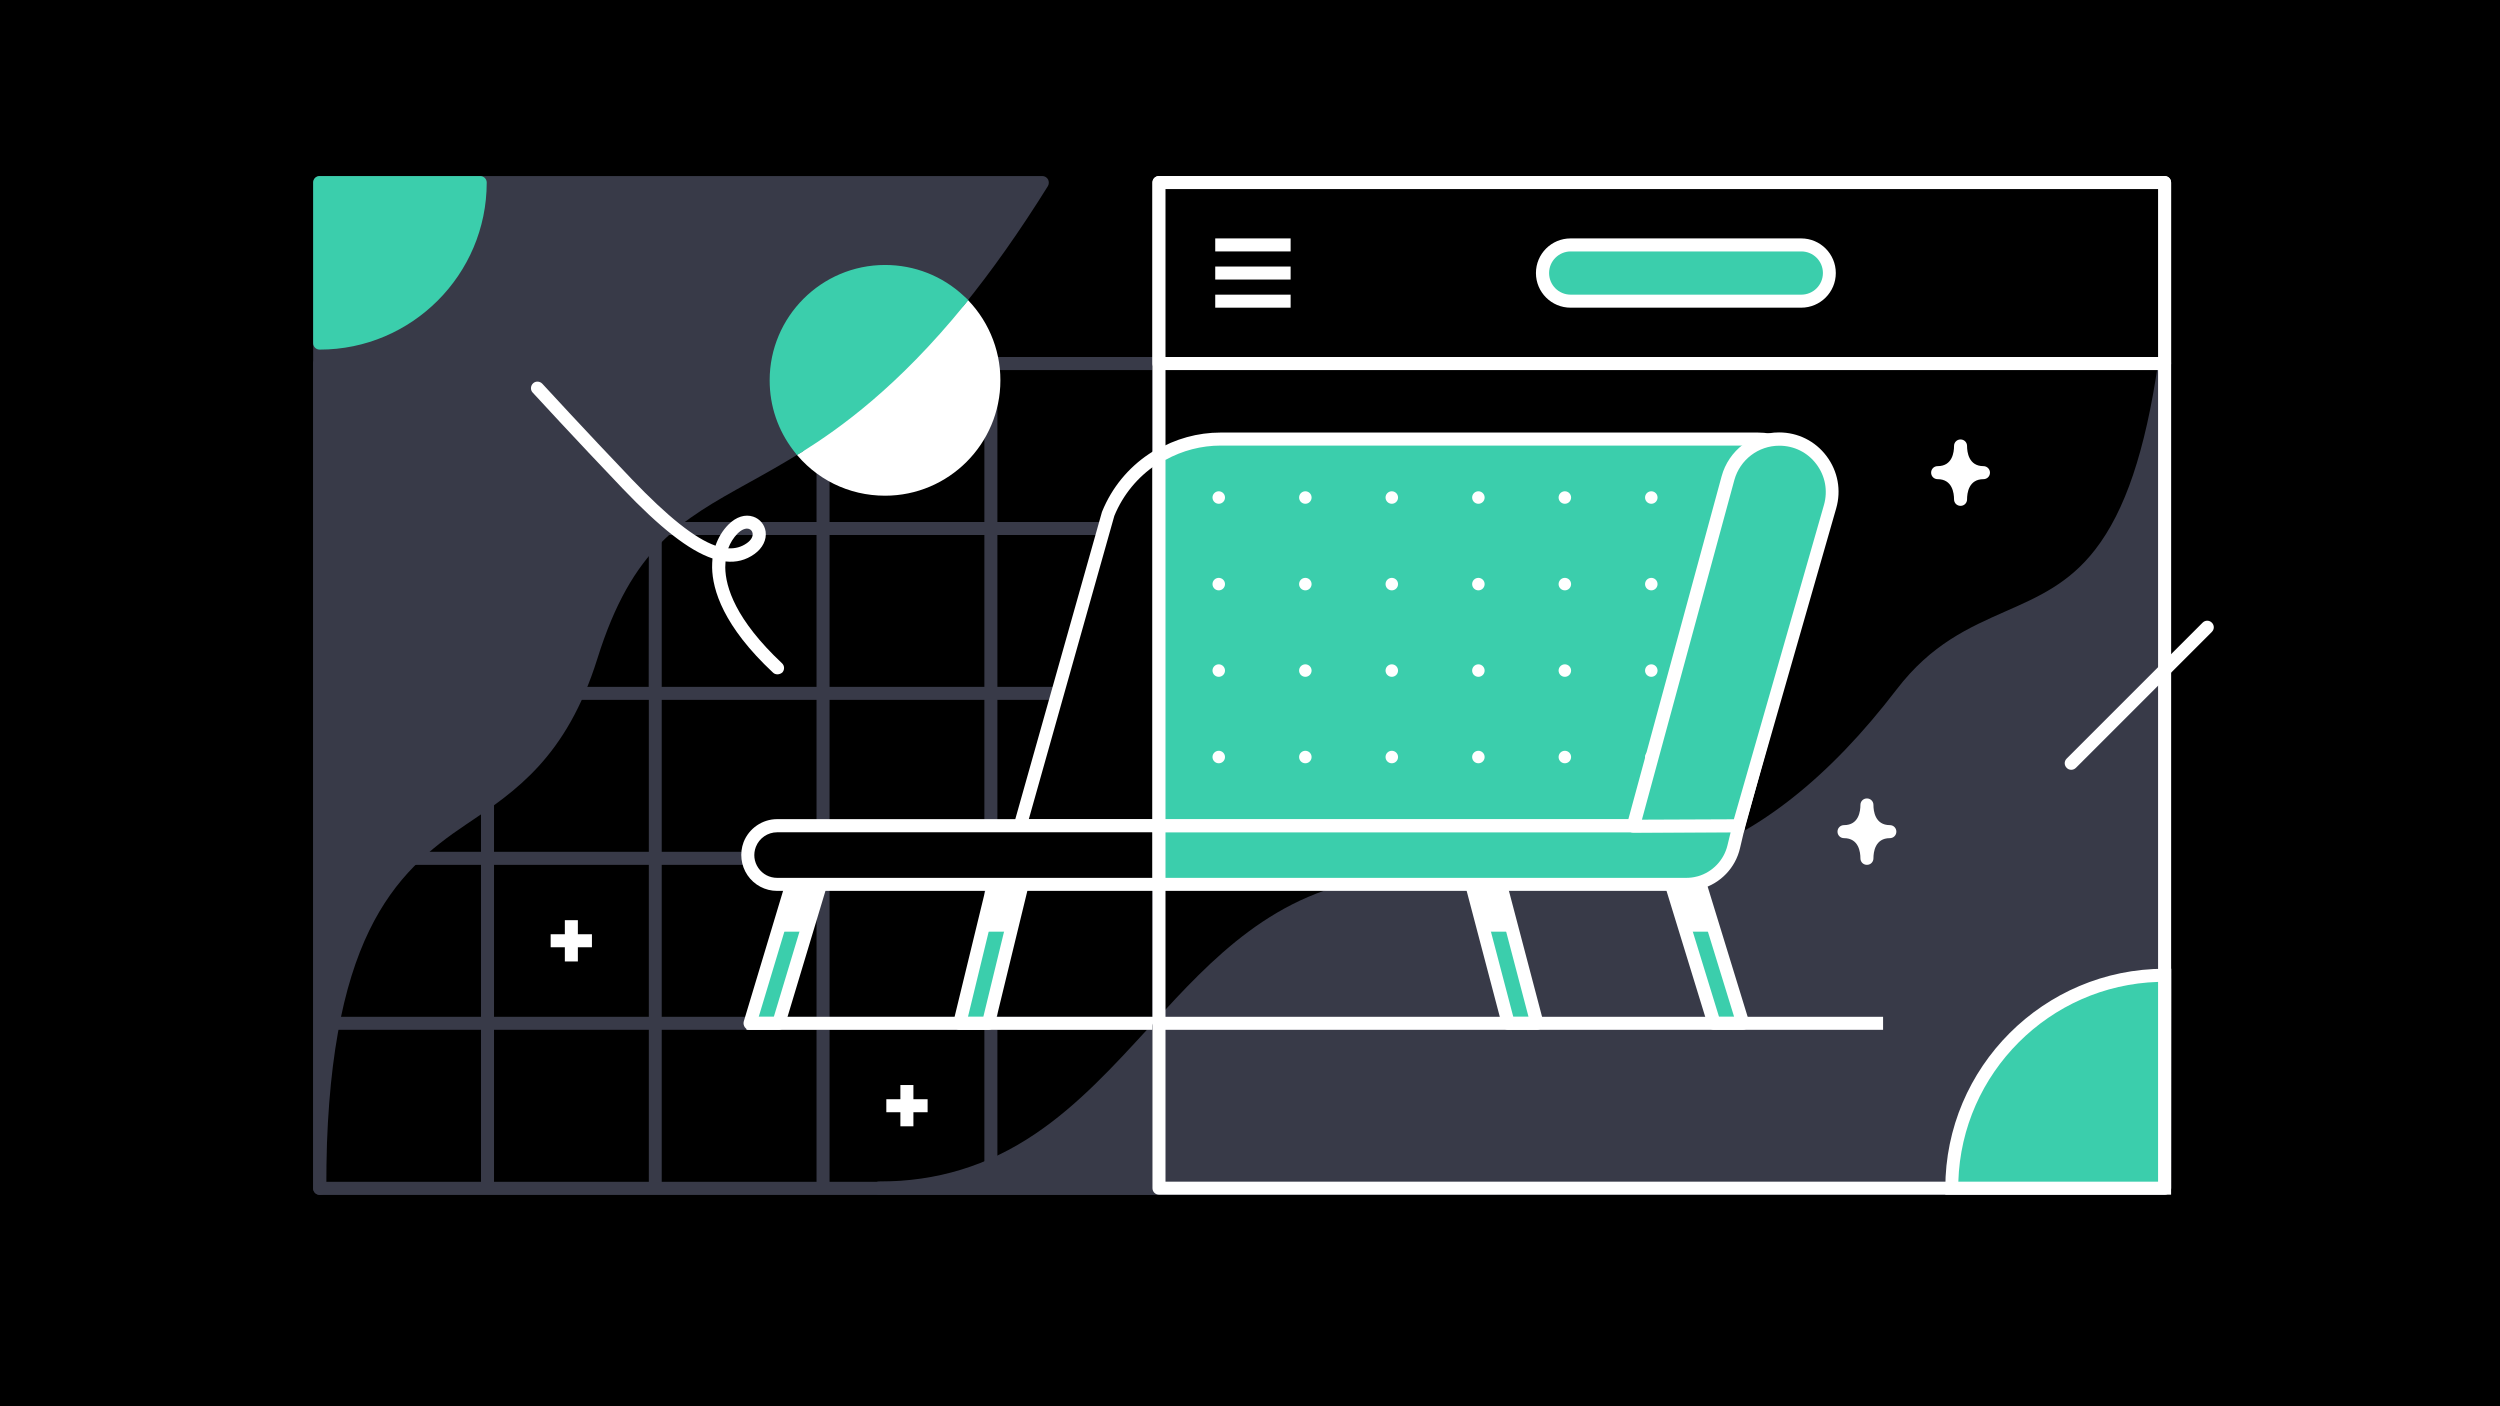 <?xml version="1.0" encoding="UTF-8"?>
<svg width="1920px" height="1080px" viewBox="0 0 1920 1080" version="1.1" xmlns="http://www.w3.org/2000/svg" xmlns:xlink="http://www.w3.org/1999/xlink">
    <!-- Generator: Sketch 59.1 (86144) - https://sketch.com -->
    <title>sell-a-clean-home</title>
    <desc>Created with Sketch.</desc>
    <g id="Page-1" stroke="none" stroke-width="1" fill="none" fill-rule="evenodd">
        <g id="sell-a-clean-home">
            <rect id="Rectangle" fill="#000000" fill-rule="nonzero" x="0" y="0" width="1920" height="1080"></rect>
            <g id="Group" transform="translate(240, 135)">
                <path d="M907.5,139.2 L778.6,139.2 L649.8,139.2 L521,139.2 L392.1,139.2 L263.2,139.2 L134.4,139.2 L5.5,139.2 C2.7,139.2 0.5,141.4 0.5,144.2 L0.5,270.9 L0.5,397.6 L0.5,524.3 L0.5,651 L0.5,777.7 C0.5,780.5 2.7,782.7 5.5,782.7 L134.4,782.7 L263.3,782.7 L392.2,782.7 L521,782.7 L649.9,782.7 L778.8,782.7 L907.7,782.7 C910.5,782.7 912.7,780.5 912.7,777.7 L912.7,650.9 L912.7,524.2 L912.7,397.5 L912.7,270.9 L912.7,144.2 C912.5,141.4 910.3,139.2 907.5,139.2 Z M902.5,392.5 L783.6,392.5 L783.6,275.9 L902.5,275.9 L902.5,392.5 Z M902.5,519.2 L783.6,519.2 L783.6,402.5 L902.5,402.5 L902.5,519.2 Z M10.5,402.5 L129.4,402.5 L129.4,519.2 L10.5,519.2 L10.5,402.5 Z M139.4,402.5 L258.3,402.5 L258.3,519.2 L139.4,519.2 L139.4,402.5 Z M268.2,402.5 L387.1,402.5 L387.1,519.2 L268.2,519.2 L268.2,402.5 Z M397.1,402.5 L516,402.5 L516,519.2 L397.1,519.2 L397.1,402.5 Z M526,402.5 L644.9,402.5 L644.9,519.2 L526,519.2 L526,402.5 Z M654.8,402.5 L773.7,402.5 L773.7,519.2 L654.8,519.2 L654.8,402.5 Z M773.7,392.5 L654.8,392.5 L654.8,275.9 L773.7,275.9 L773.7,392.5 L773.7,392.5 Z M644.8,392.5 L526,392.5 L526,275.9 L644.9,275.9 L644.9,392.5 L644.8,392.5 Z M516,392.5 L397.1,392.5 L397.1,275.9 L516,275.9 L516,392.5 Z M387.1,392.5 L268.2,392.5 L268.2,275.9 L387.1,275.9 L387.1,392.5 L387.1,392.5 Z M258.2,392.5 L139.4,392.5 L139.4,275.9 L258.3,275.9 L258.2,392.5 L258.2,392.5 Z M129.4,392.5 L10.5,392.5 L10.5,275.9 L129.4,275.9 L129.4,392.5 Z M10.5,529.2 L129.4,529.2 L129.4,645.9 L10.5,645.9 L10.5,529.2 Z M139.4,529.2 L258.3,529.2 L258.3,645.9 L139.4,645.9 L139.4,529.2 Z M268.2,529.2 L387.1,529.2 L387.1,645.9 L268.2,645.9 L268.2,529.2 Z M397.1,529.2 L516,529.2 L516,645.9 L397.1,645.9 L397.1,529.2 Z M526,529.2 L644.9,529.2 L644.9,645.9 L526,645.9 L526,529.2 Z M654.8,529.2 L773.7,529.2 L773.7,645.9 L654.8,645.9 L654.8,529.2 Z M783.7,529.2 L902.6,529.2 L902.6,645.9 L783.7,645.9 L783.7,529.2 L783.7,529.2 Z M902.5,265.9 L783.6,265.9 L783.6,149.2 L902.5,149.2 L902.5,265.9 Z M773.7,265.9 L654.8,265.9 L654.8,149.2 L773.7,149.2 L773.7,265.9 L773.7,265.9 Z M644.8,265.9 L526,265.9 L526,149.2 L644.9,149.2 L644.9,265.9 L644.8,265.9 Z M516,265.9 L397.1,265.9 L397.1,149.2 L516,149.2 L516,265.9 Z M387.1,265.9 L268.2,265.9 L268.2,149.2 L387.1,149.2 L387.1,265.9 L387.1,265.9 Z M258.2,265.9 L139.4,265.9 L139.4,149.2 L258.3,149.2 L258.2,265.9 L258.2,265.9 Z M10.5,149.2 L129.4,149.2 L129.4,265.9 L10.5,265.9 L10.5,149.2 Z M10.5,655.9 L129.4,655.9 L129.4,772.6 L10.5,772.6 L10.5,655.9 Z M139.4,655.9 L258.3,655.9 L258.3,772.6 L139.4,772.6 L139.4,655.9 Z M268.2,655.9 L387.1,655.9 L387.1,772.6 L268.2,772.6 L268.2,655.9 Z M397.1,655.9 L516,655.9 L516,772.6 L397.1,772.6 L397.1,655.9 Z M526,655.9 L644.9,655.9 L644.9,772.6 L526,772.6 L526,655.9 Z M654.8,655.9 L773.7,655.9 L773.7,772.6 L654.8,772.6 L654.8,655.9 Z M902.5,772.5 L783.6,772.5 L783.6,655.9 L902.5,655.9 L902.5,772.5 Z" id="Shape" fill="#383A48" fill-rule="nonzero"></path>
                <path d="M1423,139.2 C1420.5,138.9 1418.1,140.6 1417.6,143 C1392.2,252.8 1333.3,278.6 1281.2,301.3 C1249,315.4 1218.7,328.6 1203.1,360.5 C1164.2,440.2 1115.5,491.1 1054.2,516.1 C1000.6,538 943.7,537.4 893.5,536.9 C867.3,536.6 842.6,536.4 819.6,539.1 C739.3,548.4 690,602.3 642.2,654.4 C615.5,683.5 588,713.6 555.2,735.7 C518.7,760.4 479.5,772.4 435.2,772.4 C432.4,772.4 430.2,774.6 430.2,777.4 C430.2,780.2 432.4,782.4 435.2,782.4 L1422.5,782.4 C1425.3,782.4 1427.5,780.2 1427.5,777.4 L1427.5,144.2 C1427.4,141.6 1425.5,139.5 1423,139.2 Z" id="Path" fill="#383A48" fill-rule="nonzero"></path>
                <path d="M500.2,92.3 C499.2,91.4 497.8,90.9 496.4,91 C495,91.1 493.7,91.8 492.9,92.8 C468.8,122.5 429.8,166.3 370.6,203.6 C369.4,204.3 368.6,205.6 368.3,206.9 C368.1,208.3 368.4,209.7 369.2,210.8 C386.1,233 411.8,245.7 439.7,245.7 C488.6,245.7 528.301,205.9 528.301,157.1 C528.4,132.7 518.1,109 500.2,92.3 Z" id="Path" fill="#FFFFFF" fill-rule="nonzero"></path>
                <path d="M564.9,2.8 C564,1.2 562.3,0.2 560.5,0.2 L5.5,0.2 C2.7,0.2 0.5,2.4 0.5,5.2 L0.5,777.5 C0.5,780.3 2.7,782.5 5.5,782.5 C8.3,782.5 10.5,780.3 10.5,777.5 C10.5,585.7 62.7,535.2 118.1,498.1 C155.9,472.8 195.1,446.6 218.8,370.8 C245.5,285.4 283,264.6 334.9,235.8 C348.1,228.5 361.7,220.9 376.4,211.7 C377.6,211 378.4,209.7 378.7,208.4 C378.9,207 378.6,205.6 377.7,204.5 C367.3,190.9 361.8,174.5 361.8,157.3 C361.8,114.4 396.7,79.5 439.6,79.5 C459.4,79.5 478.2,86.9 492.6,100.4 C493.6,101.3 495,101.8 496.4,101.7 C497.8,101.6 499.1,100.9 499.9,99.9 C521.5,73.3 543.4,42.3 564.8,7.9 C565.7,6.3 565.7,4.4 564.9,2.8 Z" id="Path" fill="#383A48" fill-rule="nonzero"></path>
                <g transform="translate(329, 197)" fill-rule="nonzero">
                    <g transform="translate(209, 0)">
                        <path d="M556.4,302.2 L5.5,302.2 L73.1,62.6 C87.3,27.9 121.1,5.3 158.5,5.3 L571.1,5.3 C607.5,5.3 632.3,42.2 618.5,76 L556.4,302.2 Z" id="Path" fill="#000000"></path>
                        <path d="M556.4,307.2 L5.5,307.2 C3.9,307.2 2.5,306.5 1.5,305.2 C0.6,304 0.3,302.3 0.7,300.8 L68.3,61.2 C68.4,61 68.4,60.8 68.5,60.7 C83.5,24 118.9,0.3 158.6,0.3 L571.2,0.3 C590,0.3 607.4,9.6 617.9,25.2 C628.3,40.7 630.3,60.3 623.4,77.6 L561.3,303.6 C560.6,305.7 558.6,307.2 556.4,307.2 Z M12.1,297.2 L552.6,297.2 L613.7,74.6 C613.8,74.4 613.8,74.2 613.9,74 C619.8,59.5 618.2,43.7 609.5,30.7 C600.8,17.7 586.8,10.2 571.1,10.2 L158.5,10.2 C123,10.2 91.3,31.4 77.8,64.2 L12.1,297.2 Z" id="Shape" fill="#FFFFFF"></path>
                    </g>
                    <g transform="translate(2, 319)">
                        <g>
                            <polygon id="Path" fill="#3BCEAC" points="65.9 5.7 27 134.9 5 134.9 43.8 5.7"></polygon>
                            <path d="M27,139.9 L5,139.9 C3.4,139.9 1.9,139.2 1,137.9 C0.1,136.6 -0.2,135 0.2,133.5 L39.1,4.3 C39.7,2.2 41.7,0.7 43.9,0.7 L66,0.7 C67.6,0.7 69.1,1.4 70,2.7 C70.9,4 71.2,5.6 70.8,7.1 L31.9,136.3 C31.2,138.4 29.2,139.9 27,139.9 Z M11.7,129.9 L23.3,129.9 L59.2,10.7 L47.6,10.7 L11.7,129.9 Z" id="Shape" fill="#FFFFFF"></path>
                        </g>
                        <polygon id="Path" fill="#FFFFFF" points="28.8 64.5 50.8 64.5 65.9 8.8 43.4 8.8"></polygon>
                        <g transform="translate(161, 0)">
                            <polygon id="Path" fill="#3BCEAC" points="58.5 5.7 27.1 134.9 5 134.9 36.5 5.7"></polygon>
                            <path d="M27.1,139.9 L5,139.9 C3.5,139.9 2,139.2 1.1,138 C0.2,136.8 -0.2,135.2 0.2,133.7 L31.6,4.5 C32.1,2.3 34.2,0.7 36.5,0.7 L58.6,0.7 C60.1,0.7 61.6,1.4 62.5,2.6 C63.4,3.8 63.8,5.4 63.4,6.9 L32,136 C31.4,138.3 29.4,139.9 27.1,139.9 Z M11.4,129.9 L23.2,129.9 L52.2,10.7 L40.4,10.7 L11.4,129.9 Z" id="Shape" fill="#FFFFFF"></path>
                        </g>
                        <polygon id="Path" fill="#FFFFFF" points="186.6 64.5 208.6 64.5 220.9 8.8 198.4 8.8"></polygon>
                    </g>
                    <g transform="translate(590, 319)">
                        <g transform="translate(153, 0)">
                            <polygon id="Path" fill="#AAC6FC" points="5.1 5.7 44.8 134.9 66.9 134.9 27.1 5.7"></polygon>
                            <path d="M66.9,139.9 L44.8,139.9 C42.6,139.9 40.7,138.5 40,136.4 L0.3,7.2 C-0.2,5.7 0.1,4 1.1,2.8 C2,1.5 3.5,0.8 5.1,0.8 L27.2,0.8 C29.4,0.8 31.3,2.2 32,4.3 L71.7,133.5 C72.2,135 71.9,136.7 70.9,137.9 C70,139.1 68.5,139.9 66.9,139.9 Z M48.5,129.9 L60.1,129.9 L23.4,10.7 L11.8,10.7 L48.5,129.9 Z" id="Shape" fill="#383A48"></path>
                        </g>
                        <g>
                            <polygon id="Path" fill="#AAC6FC" points="5.7 5.7 39.7 134.9 61.7 134.9 27.8 5.7"></polygon>
                            <path d="M61.7,139.9 L39.6,139.9 C37.3,139.9 35.3,138.4 34.8,136.2 L0.8,7 C0.4,5.5 0.7,3.9 1.7,2.7 C2.6,1.5 4.1,0.8 5.7,0.8 L27.8,0.8 C30.1,0.8 32.1,2.3 32.6,4.5 L66.6,133.7 C67,135.2 66.7,136.8 65.7,138 C64.7,139.1 63.3,139.9 61.7,139.9 Z M43.5,129.9 L55.2,129.9 L23.9,10.7 L12.2,10.7 L43.5,129.9 Z" id="Shape" fill="#383A48"></path>
                        </g>
                        <polygon id="Path" fill="#383A48" points="16.8 64.5 38.9 64.5 28.2 8.8 5.7 8.8"></polygon>
                        <polygon id="Path" fill="#383A48" points="173.8 64.5 194.7 64.5 181.1 8.8 159.8 8.8"></polygon>
                    </g>
                    <g transform="translate(0, 297)">
                        <path d="M27.8,50.2 L724.9,50.2 C742.4,50.2 757.5,38.2 761.6,21.2 L765.4,5.1 L27.8,5.1 C18.5,5.1 10.2,10.8 6.8,19.5 L6.8,19.5 C1.1,34.3 12,50.2 27.8,50.2 Z" id="Path" fill="#000000"></path>
                        <path d="M724.9,55.2 L27.8,55.2 C18.7,55.2 10.2,50.7 5.1,43.2 C-1.30506717e-13,35.7 -1.1,26.2 2.1,17.7 C6.2,7.2 16.5,0.1 27.8,0.1 L765.4,0.1 C766.9,0.1 768.4,0.8 769.3,2 C770.2,3.2 770.6,4.8 770.2,6.3 L766.4,22.4 C761.8,41.7 744.8,55.2 724.9,55.2 Z M27.8,10.2 C20.6,10.2 14.1,14.7 11.5,21.4 C9.4,26.9 10.1,32.8 13.4,37.6 C16.7,42.4 22,45.2 27.9,45.2 L725,45.2 C740.2,45.2 753.3,34.9 756.8,20.1 L759.2,10.2 L27.8,10.2 L27.8,10.2 Z" id="Shape" fill="#FFFFFF"></path>
                    </g>
                    <rect id="Rectangle" fill="#FFFFFF" x="4.3" y="448.9" width="890.8" height="10"></rect>
                    <g transform="translate(720, 0)">
                        <path d="M117.8,5.3 L117.8,5.3 C99.4,5.3 83.3,17.6 78.5,35.3 L5.8,302.6 L86.7,302.2 L157,57.2 C164.5,31.2 144.9,5.3 117.8,5.3 Z" id="Path" fill="#E0719E"></path>
                        <path d="M5.8,307.5 C4.2,307.5 2.8,306.8 1.8,305.5 C0.8,304.3 0.5,302.6 0.9,301.1 L73.6,33.8 C79,13.9 97.1,0.1 117.7,0.1 C132.2,0.1 145.5,6.7 154.2,18.3 C162.9,29.9 165.6,44.5 161.6,58.4 L91.3,303.4 C90.7,305.5 88.7,307 86.5,307 L5.8,307.5 L5.8,307.5 Z M117.8,10.3 C101.7,10.3 87.6,21.1 83.3,36.6 L12.3,297.5 L82.9,297.2 L152.1,55.8 C155.2,44.9 153.1,33.5 146.3,24.5 C139.5,15.5 129.2,10.3 117.8,10.3 Z" id="Shape" fill="#383A48"></path>
                    </g>
                </g>
                <g transform="translate(645, 0)" fill-rule="nonzero">
                    <rect id="Rectangle" fill="#000000" x="5.1" y="5.2" width="772.3" height="772.3"></rect>
                    <path d="M777.8,139.2 C775.2,139 772.9,140.9 772.5,143.5 C762.5,211.8 747.1,257.4 724.1,287.1 C704,313.1 680.3,323.5 655.3,334.5 C627.3,346.9 598.3,359.6 571.6,394.5 C519.3,462.8 464.9,505.6 405.2,525.4 C352.8,542.8 303.6,540.7 256,538.6 C227.6,537.4 200.7,536.2 174.4,539.3 C94.3,548.6 44.9,602.4 1.3,649.9 C0.5,650.8 -1.13686838e-13,652 -1.13686838e-13,653.3 L-1.13686838e-13,777.6 C-1.13686838e-13,780.4 2.2,782.6 5,782.6 L777.3,782.6 C780.1,782.6 782.304,780.4 782.304,777.6 L782.304,144.2 C782.4,141.6 780.4,139.4 777.8,139.2 Z" id="Path" fill="#383A48"></path>
                    <path d="M777.4,782.5 L5.1,782.5 C2.3,782.5 0.1,780.3 0.1,777.5 L0.1,5.2 C0.1,2.4 2.3,0.2 5.1,0.2 L777.4,0.2 C780.2,0.2 782.4,2.4 782.4,5.2 L782.4,777.5 C782.4,780.3 780.2,782.5 777.4,782.5 Z M10.1,772.5 L772.4,772.5 L772.4,10.2 L10.1,10.2 L10.1,772.5 Z" id="Shape" fill="#FFFFFF"></path>
                </g>
                <g transform="translate(645, 0)" fill-rule="nonzero">
                    <g>
                        <rect id="Rectangle" fill="#000000" x="5.1" y="5.2" width="772.3" height="139"></rect>
                        <path d="M777.4,149.2 L5.1,149.2 C2.3,149.2 0.1,147 0.1,144.2 L0.1,5.2 C0.1,2.4 2.3,0.2 5.1,0.2 L777.4,0.2 C780.2,0.2 782.4,2.4 782.4,5.2 L782.4,144.2 C782.4,146.9 780.2,149.2 777.4,149.2 Z M10.1,139.2 L772.4,139.2 L772.4,10.2 L10.1,10.2 L10.1,139.2 Z" id="Shape" fill="#FFFFFF"></path>
                    </g>
                    <g transform="translate(48, 48)" fill="#FFFFFF" id="Rectangle">
                        <rect x="0.3" y="0.1" width="57.9" height="10"></rect>
                        <rect x="0.3" y="21.7" width="57.9" height="10"></rect>
                        <rect x="0.3" y="43.3" width="57.9" height="10"></rect>
                    </g>
                    <g transform="translate(294, 48)">
                        <path d="M204.3,48.3 L27.2,48.3 C15.3,48.3 5.6,38.6 5.6,26.7 L5.6,26.7 C5.6,14.8 15.3,5.1 27.2,5.1 L204.3,5.1 C216.2,5.1 225.9,14.8 225.9,26.7 L225.9,26.7 C225.9,38.6 216.2,48.3 204.3,48.3 Z" id="Path" fill="#3BCEAC"></path>
                        <path d="M204.3,53.3 L27.2,53.3 C12.5,53.3 0.6,41.4 0.6,26.7 C0.6,12 12.5,0.1 27.2,0.1 L204.3,0.1 C219,0.1 230.9,12 230.9,26.7 C230.9,41.4 219,53.3 204.3,53.3 Z M27.3,10.1 C18.2,10.1 10.7,17.5 10.7,26.7 C10.7,35.9 18.1,43.3 27.3,43.3 L204.4,43.3 C213.5,43.3 221,35.9 221,26.7 C221,17.5 213.6,10.1 204.4,10.1 L27.3,10.1 Z" id="Shape" fill="#FFFFFF"></path>
                    </g>
                </g>
                <g transform="translate(1254, 609)" fill-rule="nonzero">
                    <path d="M5,168.5 C5,78.2 78.2,5 168.5,5 L168.5,168.5 L5,168.5 Z" id="Path" fill="#3BCEAC"></path>
                    <path d="M173.4,173.5 L0,173.5 L0,168.5 C0,75.6 75.6,0 168.5,0 L173.5,0 L173.4,173.5 L173.4,173.5 Z M10,163.5 L163.4,163.5 L163.4,10.1 C80,12.7 12.6,80.1 10,163.5 Z" id="Shape" fill="#FFFFFF"></path>
                </g>
                <path d="M357.1,382.9 C355.9,382.9 354.6,382.5 353.7,381.6 C315.5,345.9 307.2,318 306.9,300.9 C306.9,298.5 307,296.2 307.2,293.9 C289.1,287.8 266.8,270.2 238,240 C201.3,201.6 169.4,166.8 169.1,166.5 C167.2,164.5 167.4,161.3 169.4,159.4 C171.4,157.5 174.6,157.7 176.5,159.7 C176.8,160 208.7,194.8 245.3,233.1 C272.7,261.7 293.5,278.4 309.5,284.1 C311.6,277.9 315,272.3 319.5,267.8 C325.4,261.9 332.3,259.7 338.5,261.8 C343.6,263.5 347.2,267.9 348,273.2 C348.9,279.5 345.7,286 339.4,290.5 C332.8,295.2 325.5,297.1 317.2,296.2 C317.1,297.7 317,299.2 317,300.8 C317.2,316 325,341 360.6,374.4 C362.6,376.3 362.7,379.4 360.8,381.5 C359.8,382.3 358.5,382.9 357.1,382.9 Z M319.3,286.1 C324.7,286.4 329.4,285.1 333.5,282.2 C336.8,279.9 338.4,277.1 338,274.6 C337.8,273 336.7,271.7 335.2,271.2 C332.7,270.4 329.5,271.7 326.4,274.8 C323.3,278 320.9,281.8 319.3,286.1 Z" id="Shape" fill="#FFFFFF" fill-rule="nonzero"></path>
                <path d="M1283.3,223 C1271.9,223 1270.7,212.1 1270.7,207.5 C1270.7,204.7 1268.5,202.5 1265.7,202.5 C1262.9,202.5 1260.7,204.7 1260.7,207.5 C1260.7,212.2 1259.5,223 1248.1,223 C1245.3,223 1243.1,225.2 1243.1,228 C1243.1,230.8 1245.3,233 1248.1,233 C1259.5,233 1260.7,243.9 1260.7,248.5 C1260.7,251.3 1262.9,253.5 1265.7,253.5 C1268.5,253.5 1270.7,251.3 1270.7,248.5 C1270.7,243.8 1271.9,233 1283.3,233 C1286.1,233 1288.3,230.8 1288.3,228 C1288.3,225.2 1286,223 1283.3,223 Z" id="Path" fill="#FFFFFF" fill-rule="nonzero"></path>
                <path d="M1211.4,498.7 C1200,498.7 1198.8,487.8 1198.8,483.2 C1198.8,480.4 1196.6,478.2 1193.8,478.2 C1191,478.2 1188.8,480.4 1188.8,483.2 C1188.8,487.9 1187.6,498.7 1176.2,498.7 C1173.4,498.7 1171.2,500.9 1171.2,503.7 C1171.2,506.5 1173.4,508.7 1176.2,508.7 C1187.6,508.7 1188.8,519.6 1188.8,524.2 C1188.8,527 1191,529.2 1193.8,529.2 C1196.6,529.2 1198.8,527 1198.8,524.2 C1198.8,519.5 1200,508.7 1211.4,508.7 C1214.2,508.7 1216.4,506.5 1216.4,503.7 C1216.4,500.9 1214.2,498.7 1211.4,498.7 Z" id="Path" fill="#FFFFFF" fill-rule="nonzero"></path>
                <path d="M500.2,92.3 C483.7,76.9 462.3,68.5 439.7,68.5 C390.8,68.5 351.1,108.3 351.1,157.1 C351.1,176.7 357.4,195.3 369.3,210.9 L372.1,214.5 L376,212.1 C405,193.9 449.4,162.3 500.8,99.1 L503.7,95.5 L500.2,92.3 Z" id="Path" fill="#3BCEAC" fill-rule="nonzero"></path>
                <g transform="translate(182, 571)">
                    <rect id="Rectangle" fill="#FFFFFF" fill-rule="nonzero" x="11.8" y="0.7" width="10" height="31.7"></rect>
                    <g transform="translate(0, 11)">
                        <line x1="0.9" y1="5.5" x2="32.7" y2="5.5" id="Path"></line>
                        <rect id="Rectangle" fill="#FFFFFF" fill-rule="nonzero" x="0.9" y="0.5" width="31.7" height="10"></rect>
                    </g>
                </g>
                <g transform="translate(440, 698)">
                    <rect id="Rectangle" fill="#FFFFFF" fill-rule="nonzero" x="11.5" y="0.3" width="10" height="31.7"></rect>
                    <g transform="translate(0, 11)">
                        <line x1="0.7" y1="5.2" x2="32.4" y2="5.2" id="Path"></line>
                        <rect id="Rectangle" fill="#FFFFFF" fill-rule="nonzero" x="0.7" y="0.2" width="31.7" height="10"></rect>
                    </g>
                </g>
                <path d="M1350.7,456.2 C1349.4,456.2 1348.1,455.7 1347.2,454.7 C1345.2,452.7 1345.2,449.6 1347.2,447.6 L1451.6,343.2 C1453.6,341.2 1456.7,341.2 1458.7,343.2 C1460.7,345.2 1460.7,348.3 1458.7,350.3 L1354.3,454.7 C1353.3,455.7 1352,456.2 1350.7,456.2 Z" id="Path" fill="#FFFFFF" fill-rule="nonzero"></path>
                <path d="M128.8,0.2 L5.5,0.2 C2.7,0.2 0.5,2.4 0.5,5.2 L0.5,128.5 C0.5,131.3 2.7,133.5 5.5,133.5 C76.2,133.5 133.8,75.9 133.8,5.2 C133.8,2.5 131.6,0.2 128.8,0.2 Z" id="Path" fill="#3BCEAC" fill-rule="nonzero"></path>
                <g transform="translate(645, 197)" fill-rule="nonzero">
                    <g>
                        <path d="M512.5,75.9 L450.4,302.2 L5.1,302.2 L5.1,18.3 C19.1,9.9 35.4,5.2 52.5,5.2 L465.1,5.2 C468.1,5.2 471,5.4 473.8,5.9 C505.3,11.3 525.2,45 512.5,75.9 Z" id="Path" fill="#3BCEAC"></path>
                        <path d="M454.2,307.2 L0.1,307.2 L0.1,15.5 L2.5,14 C17.6,5 34.9,0.2 52.4,0.2 L465,0.2 C468.2,0.2 471.4,0.5 474.6,1 C491.4,3.8 505.8,14.1 514.2,29.2 C522.5,44.1 523.6,61.7 517.2,77.5 L454.2,307.2 Z M10.1,297.2 L446.5,297.2 L507.7,74.3 L507.8,74 C513.2,60.9 512.3,46.4 505.5,34.1 C498.6,21.7 486.7,13.3 473,10.9 C470.4,10.5 467.8,10.2 465.1,10.2 L52.5,10.2 C37.7,10.2 23.1,14 10.1,21.2 L10.1,297.2 Z" id="Shape" fill="#FFFFFF"></path>
                    </g>
                    <g transform="translate(46, 45)" fill="#FFFFFF" id="Oval">
                        <circle cx="403.7" cy="5.1" r="4.8"></circle>
                        <circle cx="403.7" cy="71.6" r="4.8"></circle>
                        <circle cx="403.7" cy="138" r="4.8"></circle>
                        <circle cx="403.7" cy="204.4" r="4.8"></circle>
                        <circle cx="337.2" cy="5.1" r="4.8"></circle>
                        <circle cx="337.2" cy="71.6" r="4.8"></circle>
                        <circle cx="337.2" cy="138" r="4.8"></circle>
                        <circle cx="337.2" cy="204.4" r="4.8"></circle>
                        <circle cx="270.8" cy="5.1" r="4.8"></circle>
                        <circle cx="270.8" cy="71.6" r="4.8"></circle>
                        <circle cx="270.8" cy="138" r="4.8"></circle>
                        <circle cx="270.8" cy="204.4" r="4.8"></circle>
                        <circle cx="204.4" cy="5.1" r="4.8"></circle>
                        <circle cx="204.4" cy="71.6" r="4.8"></circle>
                        <circle cx="204.4" cy="138" r="4.8"></circle>
                        <circle cx="204.4" cy="204.4" r="4.8"></circle>
                        <circle cx="137.9" cy="5.1" r="4.8"></circle>
                        <circle cx="137.9" cy="71.6" r="4.8"></circle>
                        <circle cx="137.9" cy="138" r="4.8"></circle>
                        <circle cx="137.9" cy="204.4" r="4.8"></circle>
                        <circle cx="71.5" cy="5.1" r="4.8"></circle>
                        <circle cx="71.5" cy="71.6" r="4.8"></circle>
                        <circle cx="71.5" cy="138" r="4.8"></circle>
                        <circle cx="71.5" cy="204.4" r="4.8"></circle>
                        <circle cx="5" cy="5.1" r="4.8"></circle>
                        <circle cx="5" cy="71.6" r="4.8"></circle>
                        <circle cx="5" cy="138" r="4.8"></circle>
                        <circle cx="5" cy="204.4" r="4.8"></circle>
                    </g>
                    <g transform="translate(234, 319)">
                        <g transform="translate(152, 0)">
                            <polygon id="Path" fill="#3BCEAC" points="5.7 5.7 45.5 134.9 67.5 134.9 27.8 5.7"></polygon>
                            <path d="M67.5,139.9 L45.4,139.9 C43.2,139.9 41.3,138.5 40.6,136.4 L0.9,7.2 C0.4,5.7 0.7,4 1.7,2.8 C2.6,1.5 4.1,0.8 5.7,0.8 L27.8,0.8 C30,0.8 31.9,2.2 32.6,4.3 L72.3,133.5 C72.8,135 72.5,136.7 71.5,137.9 C70.6,139.1 69.1,139.9 67.5,139.9 Z M49.2,129.9 L60.8,129.9 L24.1,10.7 L12.5,10.7 L49.2,129.9 Z" id="Shape" fill="#FFFFFF"></path>
                        </g>
                        <g>
                            <polygon id="Path" fill="#3BCEAC" points="5.3 5.7 39.3 134.9 61.4 134.9 27.4 5.7"></polygon>
                            <path d="M61.4,139.9 L39.3,139.9 C37,139.9 35,138.4 34.5,136.2 L0.5,7 C0.1,5.5 0.4,3.9 1.4,2.7 C2.3,1.5 3.8,0.8 5.4,0.8 L27.5,0.8 C29.8,0.8 31.8,2.3 32.3,4.5 L66.3,133.7 C66.7,135.2 66.4,136.8 65.4,138 C64.4,139.1 62.9,139.9 61.4,139.9 Z M43.2,129.9 L54.9,129.9 L23.6,10.7 L11.9,10.7 L43.2,129.9 Z" id="Shape" fill="#FFFFFF"></path>
                        </g>
                        <polygon id="Path" fill="#FFFFFF" points="16.5 64.5 38.5 64.5 27.8 8.8 5.3 8.8"></polygon>
                        <polygon id="Path" fill="#FFFFFF" points="173.4 64.5 194.3 64.5 180.7 8.8 159.4 8.8"></polygon>
                    </g>
                    <g transform="translate(0, 297)">
                        <path d="M450.4,5.2 L446.6,21.3 C443.4,34.8 433.2,45.1 420.3,48.8 C419.9,48.9 419.6,49 419.2,49.1 C416.2,49.9 413.1,50.3 409.9,50.3 L5.1,50.3 L5.1,5.3 L450.4,5.2 L450.4,5.2 Z" id="Path" fill="#3BCEAC"></path>
                        <path d="M409.9,55.2 L5.1,55.2 C2.3,55.2 0.1,53 0.1,50.2 L0.1,5.2 C0.1,2.4 2.3,0.2 5.1,0.2 L450.3,0.2 C451.8,0.2 453.3,0.9 454.2,2.1 C455.1,3.3 455.5,4.9 455.1,6.4 L451.3,22.5 C447.8,37.5 436.4,49.4 421.6,53.6 C421.2,53.7 420.7,53.9 420.3,54 C417,54.8 413.5,55.2 409.9,55.2 Z M10.1,45.2 L409.9,45.2 C412.6,45.2 415.4,44.9 418,44.2 C418.3,44.1 418.6,44.1 418.8,44 L418.9,44 C430.2,40.8 439,31.6 441.7,20.2 L444.1,10.3 L10.1,10.3 L10.1,45.2 L10.1,45.2 Z" id="Shape" fill="#FFFFFF"></path>
                    </g>
                    <rect id="Rectangle" fill="#FFFFFF" x="5.1" y="448.9" width="556.1" height="10"></rect>
                    <g transform="translate(364, 0)">
                        <path d="M117.5,5.3 L117.5,5.3 C99.1,5.3 83,17.6 78.2,35.3 L5.5,302.6 L86.4,302.2 L156.7,57.2 C164.1,31.2 144.6,5.3 117.5,5.3 Z" id="Path" fill="#3BCEAC"></path>
                        <path d="M5.4,307.5 C3.8,307.5 2.4,306.8 1.4,305.5 C0.4,304.3 0.1,302.6 0.5,301.1 L73.2,33.8 C78.6,13.9 96.7,0.1 117.3,0.1 C131.8,0.1 145.1,6.7 153.8,18.3 C162.5,29.9 165.2,44.5 161.2,58.4 L90.9,303.4 C90.3,305.5 88.3,307 86.1,307 L5.4,307.5 C5.5,307.5 5.5,307.5 5.4,307.5 Z M117.5,10.3 C101.4,10.3 87.3,21.1 83,36.6 L12,297.5 L82.6,297.2 L151.8,55.8 C154.9,44.9 152.8,33.5 146,24.5 C139.2,15.4 128.8,10.3 117.5,10.3 Z" id="Shape" fill="#FFFFFF"></path>
                    </g>
                </g>
            </g>
        </g>
    </g>
</svg>